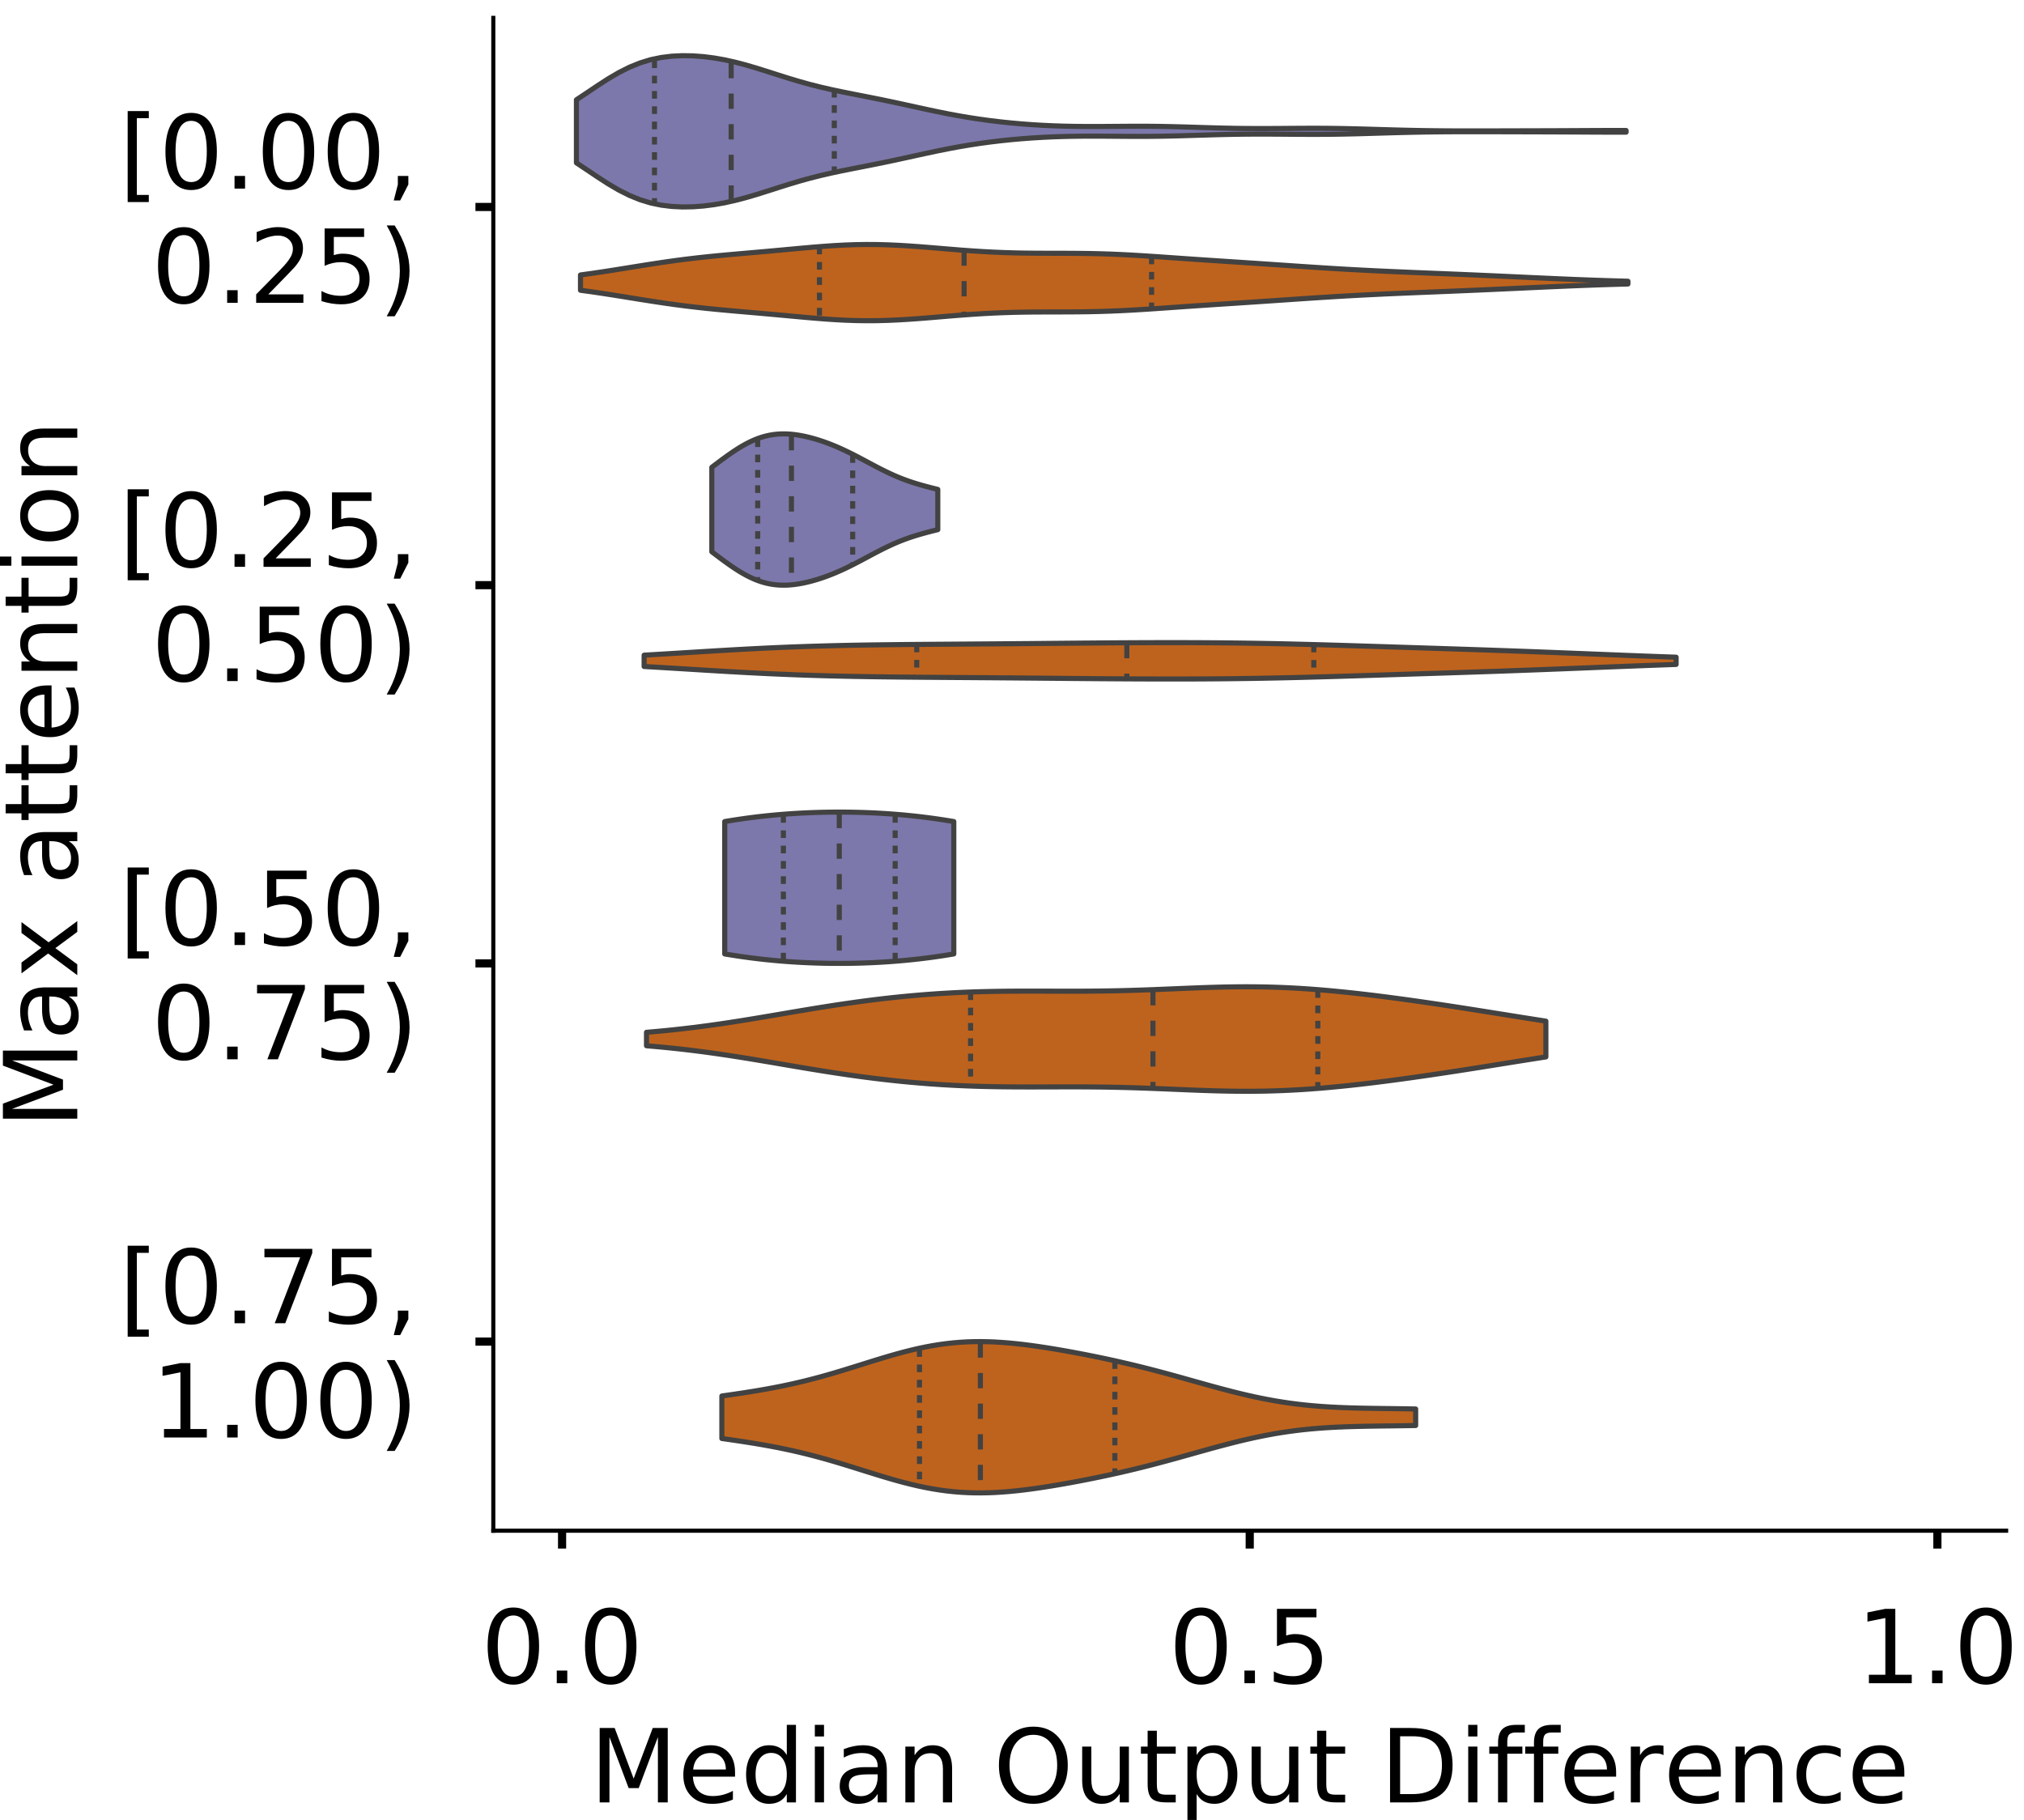 <?xml version="1.0" encoding="utf-8" standalone="no"?>
<!DOCTYPE svg PUBLIC "-//W3C//DTD SVG 1.1//EN"
  "http://www.w3.org/Graphics/SVG/1.1/DTD/svg11.dtd">
<!-- Created with matplotlib (https://matplotlib.org/) -->
<svg height="356.753pt" version="1.1" viewBox="0 0 396.753 356.753" width="396.753pt" xmlns="http://www.w3.org/2000/svg" xmlns:xlink="http://www.w3.org/1999/xlink">
 <defs>
  <style type="text/css">
*{stroke-linecap:butt;stroke-linejoin:round;}
  </style>
 </defs>
 <g id="figure_1">
  <g id="patch_1">
   <path d="M 0 356.753 
L 396.753 356.753 
L 396.753 0 
L 0 0 
z
" style="fill:#ffffff;"/>
  </g>
  <g id="axes_1">
   <g id="patch_2">
    <path d="M 96.7 300.053 
L 393.253 300.053 
L 393.253 3.5 
L 96.7 3.5 
z
" style="fill:#ffffff;"/>
   </g>
   <g id="PolyCollection_1">
    <defs>
     <path d="M 112.993 -324.829 
L 112.993 -337.194 
L 115.072 -338.575 
L 117.15 -339.972 
L 119.228 -341.313 
L 121.307 -342.532 
L 123.385 -343.578 
L 125.464 -344.421 
L 127.542 -345.055 
L 129.62 -345.487 
L 131.699 -345.741 
L 133.777 -345.839 
L 135.856 -345.804 
L 137.934 -345.649 
L 140.012 -345.383 
L 142.091 -345.015 
L 144.169 -344.551 
L 146.248 -344.004 
L 148.326 -343.393 
L 150.404 -342.741 
L 152.483 -342.076 
L 154.561 -341.421 
L 156.639 -340.798 
L 158.718 -340.22 
L 160.796 -339.693 
L 162.875 -339.214 
L 164.953 -338.773 
L 167.031 -338.356 
L 169.11 -337.949 
L 171.188 -337.539 
L 173.267 -337.117 
L 175.345 -336.68 
L 177.423 -336.229 
L 179.502 -335.773 
L 181.58 -335.319 
L 183.659 -334.879 
L 185.737 -334.461 
L 187.815 -334.073 
L 189.894 -333.719 
L 191.972 -333.4 
L 194.05 -333.116 
L 196.129 -332.866 
L 198.207 -332.65 
L 200.286 -332.465 
L 202.364 -332.31 
L 204.442 -332.186 
L 206.521 -332.091 
L 208.599 -332.023 
L 210.678 -331.98 
L 212.756 -331.96 
L 214.834 -331.957 
L 216.913 -331.968 
L 218.991 -331.983 
L 221.07 -331.998 
L 223.148 -332.005 
L 225.226 -331.999 
L 227.305 -331.977 
L 229.383 -331.938 
L 231.461 -331.886 
L 233.54 -331.825 
L 235.618 -331.76 
L 237.697 -331.698 
L 239.775 -331.644 
L 241.853 -331.601 
L 243.932 -331.573 
L 246.01 -331.559 
L 248.089 -331.558 
L 250.167 -331.567 
L 252.245 -331.583 
L 254.324 -331.598 
L 256.402 -331.609 
L 258.481 -331.609 
L 260.559 -331.596 
L 262.637 -331.568 
L 264.716 -331.526 
L 266.794 -331.473 
L 268.872 -331.414 
L 270.951 -331.352 
L 273.029 -331.293 
L 275.108 -331.238 
L 277.186 -331.192 
L 279.264 -331.154 
L 281.343 -331.125 
L 283.421 -331.105 
L 285.5 -331.094 
L 287.578 -331.089 
L 289.656 -331.089 
L 291.735 -331.093 
L 293.813 -331.098 
L 295.892 -331.104 
L 297.97 -331.109 
L 300.048 -331.114 
L 302.127 -331.12 
L 304.205 -331.126 
L 306.283 -331.135 
L 308.362 -331.145 
L 310.44 -331.156 
L 312.519 -331.167 
L 314.597 -331.175 
L 316.675 -331.179 
L 318.754 -331.177 
L 318.754 -330.847 
L 318.754 -330.847 
L 316.675 -330.845 
L 314.597 -330.849 
L 312.519 -330.857 
L 310.44 -330.868 
L 308.362 -330.879 
L 306.283 -330.889 
L 304.205 -330.897 
L 302.127 -330.904 
L 300.048 -330.909 
L 297.97 -330.915 
L 295.892 -330.92 
L 293.813 -330.926 
L 291.735 -330.931 
L 289.656 -330.935 
L 287.578 -330.935 
L 285.5 -330.93 
L 283.421 -330.918 
L 281.343 -330.899 
L 279.264 -330.87 
L 277.186 -330.832 
L 275.108 -330.785 
L 273.029 -330.731 
L 270.951 -330.671 
L 268.872 -330.61 
L 266.794 -330.55 
L 264.716 -330.498 
L 262.637 -330.456 
L 260.559 -330.428 
L 258.481 -330.415 
L 256.402 -330.415 
L 254.324 -330.425 
L 252.245 -330.441 
L 250.167 -330.456 
L 248.089 -330.466 
L 246.01 -330.465 
L 243.932 -330.451 
L 241.853 -330.422 
L 239.775 -330.38 
L 237.697 -330.325 
L 235.618 -330.263 
L 233.54 -330.199 
L 231.461 -330.137 
L 229.383 -330.085 
L 227.305 -330.047 
L 225.226 -330.025 
L 223.148 -330.018 
L 221.07 -330.025 
L 218.991 -330.04 
L 216.913 -330.056 
L 214.834 -330.066 
L 212.756 -330.064 
L 210.678 -330.043 
L 208.599 -330.001 
L 206.521 -329.933 
L 204.442 -329.837 
L 202.364 -329.713 
L 200.286 -329.559 
L 198.207 -329.374 
L 196.129 -329.157 
L 194.05 -328.908 
L 191.972 -328.624 
L 189.894 -328.305 
L 187.815 -327.951 
L 185.737 -327.563 
L 183.659 -327.145 
L 181.58 -326.704 
L 179.502 -326.251 
L 177.423 -325.794 
L 175.345 -325.344 
L 173.267 -324.907 
L 171.188 -324.485 
L 169.11 -324.075 
L 167.031 -323.668 
L 164.953 -323.251 
L 162.875 -322.81 
L 160.796 -322.33 
L 158.718 -321.804 
L 156.639 -321.226 
L 154.561 -320.603 
L 152.483 -319.948 
L 150.404 -319.282 
L 148.326 -318.631 
L 146.248 -318.02 
L 144.169 -317.473 
L 142.091 -317.009 
L 140.012 -316.64 
L 137.934 -316.375 
L 135.856 -316.22 
L 133.777 -316.184 
L 131.699 -316.283 
L 129.62 -316.536 
L 127.542 -316.969 
L 125.464 -317.602 
L 123.385 -318.446 
L 121.307 -319.492 
L 119.228 -320.71 
L 117.15 -322.051 
L 115.072 -323.448 
L 112.993 -324.829 
z
" id="m579677529e" style="stroke:#424242;"/>
    </defs>
    <g clip-path="url(#pb975e926b3)">
     <use style="fill:#7c78ab;stroke:#424242;" x="0" xlink:href="#m579677529e" y="356.753"/>
    </g>
   </g>
   <g id="PolyCollection_2">
    <defs>
     <path d="M 113.788 -299.854 
L 113.788 -302.859 
L 115.862 -303.142 
L 117.936 -303.446 
L 120.01 -303.766 
L 122.084 -304.097 
L 124.158 -304.432 
L 126.232 -304.765 
L 128.306 -305.088 
L 130.38 -305.398 
L 132.454 -305.688 
L 134.528 -305.956 
L 136.602 -306.202 
L 138.676 -306.427 
L 140.75 -306.633 
L 142.824 -306.825 
L 144.898 -307.009 
L 146.972 -307.188 
L 149.046 -307.369 
L 151.12 -307.554 
L 153.194 -307.743 
L 155.268 -307.934 
L 157.342 -308.124 
L 159.416 -308.306 
L 161.49 -308.472 
L 163.564 -308.614 
L 165.638 -308.724 
L 167.712 -308.797 
L 169.786 -308.829 
L 171.86 -308.817 
L 173.934 -308.764 
L 176.008 -308.673 
L 178.082 -308.55 
L 180.156 -308.402 
L 182.23 -308.238 
L 184.304 -308.065 
L 186.378 -307.892 
L 188.452 -307.727 
L 190.526 -307.576 
L 192.601 -307.443 
L 194.675 -307.332 
L 196.749 -307.246 
L 198.823 -307.183 
L 200.897 -307.143 
L 202.971 -307.12 
L 205.045 -307.111 
L 207.119 -307.107 
L 209.193 -307.103 
L 211.267 -307.09 
L 213.341 -307.064 
L 215.415 -307.019 
L 217.489 -306.954 
L 219.563 -306.867 
L 221.637 -306.762 
L 223.711 -306.64 
L 225.785 -306.506 
L 227.859 -306.365 
L 229.933 -306.22 
L 232.007 -306.076 
L 234.081 -305.932 
L 236.155 -305.792 
L 238.229 -305.654 
L 240.303 -305.518 
L 242.377 -305.382 
L 244.451 -305.245 
L 246.525 -305.108 
L 248.599 -304.968 
L 250.673 -304.827 
L 252.747 -304.686 
L 254.821 -304.545 
L 256.895 -304.407 
L 258.969 -304.272 
L 261.043 -304.142 
L 263.117 -304.018 
L 265.191 -303.901 
L 267.265 -303.79 
L 269.339 -303.686 
L 271.413 -303.588 
L 273.487 -303.496 
L 275.561 -303.407 
L 277.635 -303.321 
L 279.709 -303.237 
L 281.783 -303.153 
L 283.858 -303.069 
L 285.932 -302.983 
L 288.006 -302.895 
L 290.08 -302.806 
L 292.154 -302.714 
L 294.228 -302.62 
L 296.302 -302.525 
L 298.376 -302.429 
L 300.45 -302.333 
L 302.524 -302.239 
L 304.598 -302.146 
L 306.672 -302.057 
L 308.746 -301.971 
L 310.82 -301.891 
L 312.894 -301.816 
L 314.968 -301.747 
L 317.042 -301.684 
L 319.116 -301.629 
L 319.116 -301.084 
L 319.116 -301.084 
L 317.042 -301.029 
L 314.968 -300.966 
L 312.894 -300.897 
L 310.82 -300.822 
L 308.746 -300.742 
L 306.672 -300.656 
L 304.598 -300.567 
L 302.524 -300.474 
L 300.45 -300.38 
L 298.376 -300.284 
L 296.302 -300.188 
L 294.228 -300.093 
L 292.154 -299.999 
L 290.08 -299.907 
L 288.006 -299.818 
L 285.932 -299.73 
L 283.858 -299.644 
L 281.783 -299.56 
L 279.709 -299.476 
L 277.635 -299.392 
L 275.561 -299.306 
L 273.487 -299.217 
L 271.413 -299.125 
L 269.339 -299.027 
L 267.265 -298.923 
L 265.191 -298.812 
L 263.117 -298.695 
L 261.043 -298.571 
L 258.969 -298.441 
L 256.895 -298.306 
L 254.821 -298.168 
L 252.747 -298.027 
L 250.673 -297.886 
L 248.599 -297.745 
L 246.525 -297.605 
L 244.451 -297.468 
L 242.377 -297.331 
L 240.303 -297.195 
L 238.229 -297.059 
L 236.155 -296.921 
L 234.081 -296.781 
L 232.007 -296.637 
L 229.933 -296.493 
L 227.859 -296.348 
L 225.785 -296.207 
L 223.711 -296.073 
L 221.637 -295.951 
L 219.563 -295.846 
L 217.489 -295.759 
L 215.415 -295.694 
L 213.341 -295.649 
L 211.267 -295.623 
L 209.193 -295.61 
L 207.119 -295.606 
L 205.045 -295.602 
L 202.971 -295.593 
L 200.897 -295.57 
L 198.823 -295.53 
L 196.749 -295.467 
L 194.675 -295.381 
L 192.601 -295.27 
L 190.526 -295.137 
L 188.452 -294.986 
L 186.378 -294.821 
L 184.304 -294.648 
L 182.23 -294.475 
L 180.156 -294.311 
L 178.082 -294.163 
L 176.008 -294.04 
L 173.934 -293.949 
L 171.86 -293.896 
L 169.786 -293.884 
L 167.712 -293.916 
L 165.638 -293.989 
L 163.564 -294.099 
L 161.49 -294.241 
L 159.416 -294.407 
L 157.342 -294.589 
L 155.268 -294.779 
L 153.194 -294.97 
L 151.12 -295.159 
L 149.046 -295.344 
L 146.972 -295.525 
L 144.898 -295.704 
L 142.824 -295.888 
L 140.75 -296.08 
L 138.676 -296.286 
L 136.602 -296.511 
L 134.528 -296.757 
L 132.454 -297.025 
L 130.38 -297.315 
L 128.306 -297.625 
L 126.232 -297.948 
L 124.158 -298.281 
L 122.084 -298.616 
L 120.01 -298.947 
L 117.936 -299.267 
L 115.862 -299.571 
L 113.788 -299.854 
z
" id="m6ec7c69ab6" style="stroke:#424242;"/>
    </defs>
    <g clip-path="url(#pb975e926b3)">
     <use style="fill:#be631d;stroke:#424242;" x="0" xlink:href="#m6ec7c69ab6" y="356.753"/>
    </g>
   </g>
   <g id="PolyCollection_3">
    <defs>
     <path d="M 139.533 -248.592 
L 139.533 -265.155 
L 139.981 -265.493 
L 140.428 -265.83 
L 140.876 -266.166 
L 141.323 -266.501 
L 141.77 -266.831 
L 142.218 -267.158 
L 142.665 -267.479 
L 143.113 -267.794 
L 143.56 -268.102 
L 144.008 -268.402 
L 144.455 -268.693 
L 144.903 -268.973 
L 145.35 -269.243 
L 145.797 -269.501 
L 146.245 -269.747 
L 146.692 -269.979 
L 147.14 -270.198 
L 147.587 -270.403 
L 148.035 -270.594 
L 148.482 -270.769 
L 148.93 -270.93 
L 149.377 -271.075 
L 149.824 -271.204 
L 150.272 -271.318 
L 150.719 -271.417 
L 151.167 -271.501 
L 151.614 -271.57 
L 152.062 -271.623 
L 152.509 -271.663 
L 152.956 -271.689 
L 153.404 -271.701 
L 153.851 -271.7 
L 154.299 -271.687 
L 154.746 -271.662 
L 155.194 -271.625 
L 155.641 -271.578 
L 156.089 -271.52 
L 156.536 -271.452 
L 156.983 -271.375 
L 157.431 -271.289 
L 157.878 -271.194 
L 158.326 -271.092 
L 158.773 -270.981 
L 159.221 -270.863 
L 159.668 -270.737 
L 160.116 -270.605 
L 160.563 -270.465 
L 161.01 -270.319 
L 161.458 -270.167 
L 161.905 -270.008 
L 162.353 -269.842 
L 162.8 -269.67 
L 163.248 -269.493 
L 163.695 -269.309 
L 164.142 -269.119 
L 164.59 -268.923 
L 165.037 -268.721 
L 165.485 -268.515 
L 165.932 -268.303 
L 166.38 -268.086 
L 166.827 -267.865 
L 167.275 -267.639 
L 167.722 -267.41 
L 168.169 -267.178 
L 168.617 -266.943 
L 169.064 -266.706 
L 169.512 -266.468 
L 169.959 -266.229 
L 170.407 -265.99 
L 170.854 -265.751 
L 171.302 -265.514 
L 171.749 -265.278 
L 172.196 -265.046 
L 172.644 -264.816 
L 173.091 -264.59 
L 173.539 -264.369 
L 173.986 -264.153 
L 174.434 -263.942 
L 174.881 -263.737 
L 175.328 -263.538 
L 175.776 -263.345 
L 176.223 -263.159 
L 176.671 -262.979 
L 177.118 -262.806 
L 177.566 -262.64 
L 178.013 -262.479 
L 178.461 -262.325 
L 178.908 -262.177 
L 179.355 -262.035 
L 179.803 -261.897 
L 180.25 -261.765 
L 180.698 -261.636 
L 181.145 -261.512 
L 181.593 -261.391 
L 182.04 -261.273 
L 182.488 -261.157 
L 182.935 -261.043 
L 183.382 -260.931 
L 183.83 -260.82 
L 183.83 -252.927 
L 183.83 -252.927 
L 183.382 -252.816 
L 182.935 -252.704 
L 182.488 -252.59 
L 182.04 -252.474 
L 181.593 -252.356 
L 181.145 -252.235 
L 180.698 -252.111 
L 180.25 -251.982 
L 179.803 -251.85 
L 179.355 -251.712 
L 178.908 -251.57 
L 178.461 -251.422 
L 178.013 -251.268 
L 177.566 -251.107 
L 177.118 -250.941 
L 176.671 -250.768 
L 176.223 -250.588 
L 175.776 -250.402 
L 175.328 -250.209 
L 174.881 -250.01 
L 174.434 -249.805 
L 173.986 -249.594 
L 173.539 -249.378 
L 173.091 -249.157 
L 172.644 -248.931 
L 172.196 -248.701 
L 171.749 -248.469 
L 171.302 -248.233 
L 170.854 -247.996 
L 170.407 -247.757 
L 169.959 -247.518 
L 169.512 -247.279 
L 169.064 -247.041 
L 168.617 -246.804 
L 168.169 -246.569 
L 167.722 -246.337 
L 167.275 -246.108 
L 166.827 -245.882 
L 166.38 -245.661 
L 165.932 -245.444 
L 165.485 -245.232 
L 165.037 -245.026 
L 164.59 -244.824 
L 164.142 -244.628 
L 163.695 -244.438 
L 163.248 -244.254 
L 162.8 -244.077 
L 162.353 -243.905 
L 161.905 -243.739 
L 161.458 -243.58 
L 161.01 -243.428 
L 160.563 -243.282 
L 160.116 -243.142 
L 159.668 -243.01 
L 159.221 -242.884 
L 158.773 -242.766 
L 158.326 -242.655 
L 157.878 -242.553 
L 157.431 -242.458 
L 156.983 -242.372 
L 156.536 -242.295 
L 156.089 -242.227 
L 155.641 -242.169 
L 155.194 -242.122 
L 154.746 -242.085 
L 154.299 -242.06 
L 153.851 -242.047 
L 153.404 -242.046 
L 152.956 -242.058 
L 152.509 -242.084 
L 152.062 -242.124 
L 151.614 -242.177 
L 151.167 -242.246 
L 150.719 -242.33 
L 150.272 -242.429 
L 149.824 -242.543 
L 149.377 -242.672 
L 148.93 -242.817 
L 148.482 -242.978 
L 148.035 -243.153 
L 147.587 -243.344 
L 147.14 -243.549 
L 146.692 -243.768 
L 146.245 -244 
L 145.797 -244.246 
L 145.35 -244.504 
L 144.903 -244.774 
L 144.455 -245.054 
L 144.008 -245.345 
L 143.56 -245.645 
L 143.113 -245.953 
L 142.665 -246.268 
L 142.218 -246.589 
L 141.77 -246.916 
L 141.323 -247.246 
L 140.876 -247.581 
L 140.428 -247.917 
L 139.981 -248.254 
L 139.533 -248.592 
z
" id="m4063a96da1" style="stroke:#424242;"/>
    </defs>
    <g clip-path="url(#pb975e926b3)">
     <use style="fill:#7c78ab;stroke:#424242;" x="0" xlink:href="#m4063a96da1" y="356.753"/>
    </g>
   </g>
   <g id="PolyCollection_4">
    <defs>
     <path d="M 126.263 -226.105 
L 126.263 -228.331 
L 128.306 -228.448 
L 130.35 -228.569 
L 132.393 -228.693 
L 134.437 -228.818 
L 136.48 -228.944 
L 138.523 -229.069 
L 140.567 -229.192 
L 142.61 -229.312 
L 144.654 -229.428 
L 146.697 -229.538 
L 148.741 -229.643 
L 150.784 -229.742 
L 152.827 -229.833 
L 154.871 -229.917 
L 156.914 -229.993 
L 158.958 -230.062 
L 161.001 -230.124 
L 163.044 -230.179 
L 165.088 -230.227 
L 167.131 -230.269 
L 169.175 -230.306 
L 171.218 -230.338 
L 173.262 -230.365 
L 175.305 -230.389 
L 177.348 -230.41 
L 179.392 -230.429 
L 181.435 -230.445 
L 183.479 -230.461 
L 185.522 -230.475 
L 187.565 -230.49 
L 189.609 -230.504 
L 191.652 -230.518 
L 193.696 -230.533 
L 195.739 -230.549 
L 197.783 -230.565 
L 199.826 -230.583 
L 201.869 -230.6 
L 203.913 -230.618 
L 205.956 -230.637 
L 208 -230.656 
L 210.043 -230.674 
L 212.086 -230.692 
L 214.13 -230.709 
L 216.173 -230.725 
L 218.217 -230.74 
L 220.26 -230.753 
L 222.304 -230.764 
L 224.347 -230.773 
L 226.39 -230.779 
L 228.434 -230.782 
L 230.477 -230.782 
L 232.521 -230.779 
L 234.564 -230.772 
L 236.607 -230.762 
L 238.651 -230.747 
L 240.694 -230.728 
L 242.738 -230.704 
L 244.781 -230.676 
L 246.825 -230.643 
L 248.868 -230.606 
L 250.911 -230.564 
L 252.955 -230.518 
L 254.998 -230.468 
L 257.042 -230.415 
L 259.085 -230.359 
L 261.128 -230.3 
L 263.172 -230.239 
L 265.215 -230.177 
L 267.259 -230.113 
L 269.302 -230.049 
L 271.346 -229.984 
L 273.389 -229.919 
L 275.432 -229.854 
L 277.476 -229.789 
L 279.519 -229.723 
L 281.563 -229.658 
L 283.606 -229.592 
L 285.649 -229.526 
L 287.693 -229.459 
L 289.736 -229.391 
L 291.78 -229.322 
L 293.823 -229.251 
L 295.867 -229.179 
L 297.91 -229.105 
L 299.953 -229.029 
L 301.997 -228.952 
L 304.04 -228.873 
L 306.084 -228.793 
L 308.127 -228.712 
L 310.17 -228.631 
L 312.214 -228.549 
L 314.257 -228.467 
L 316.301 -228.386 
L 318.344 -228.305 
L 320.388 -228.226 
L 322.431 -228.148 
L 324.474 -228.073 
L 326.518 -227.999 
L 328.561 -227.929 
L 328.561 -226.508 
L 328.561 -226.508 
L 326.518 -226.437 
L 324.474 -226.364 
L 322.431 -226.288 
L 320.388 -226.21 
L 318.344 -226.131 
L 316.301 -226.05 
L 314.257 -225.969 
L 312.214 -225.887 
L 310.17 -225.805 
L 308.127 -225.724 
L 306.084 -225.643 
L 304.04 -225.563 
L 301.997 -225.484 
L 299.953 -225.407 
L 297.91 -225.332 
L 295.867 -225.258 
L 293.823 -225.185 
L 291.78 -225.115 
L 289.736 -225.045 
L 287.693 -224.977 
L 285.649 -224.91 
L 283.606 -224.844 
L 281.563 -224.778 
L 279.519 -224.713 
L 277.476 -224.648 
L 275.432 -224.583 
L 273.389 -224.517 
L 271.346 -224.452 
L 269.302 -224.387 
L 267.259 -224.323 
L 265.215 -224.259 
L 263.172 -224.197 
L 261.128 -224.136 
L 259.085 -224.077 
L 257.042 -224.021 
L 254.998 -223.968 
L 252.955 -223.918 
L 250.911 -223.872 
L 248.868 -223.831 
L 246.825 -223.793 
L 244.781 -223.761 
L 242.738 -223.732 
L 240.694 -223.709 
L 238.651 -223.69 
L 236.607 -223.675 
L 234.564 -223.664 
L 232.521 -223.657 
L 230.477 -223.654 
L 228.434 -223.654 
L 226.39 -223.658 
L 224.347 -223.664 
L 222.304 -223.673 
L 220.26 -223.684 
L 218.217 -223.697 
L 216.173 -223.711 
L 214.13 -223.727 
L 212.086 -223.744 
L 210.043 -223.762 
L 208 -223.781 
L 205.956 -223.799 
L 203.913 -223.818 
L 201.869 -223.836 
L 199.826 -223.854 
L 197.783 -223.871 
L 195.739 -223.887 
L 193.696 -223.903 
L 191.652 -223.918 
L 189.609 -223.933 
L 187.565 -223.947 
L 185.522 -223.961 
L 183.479 -223.976 
L 181.435 -223.991 
L 179.392 -224.008 
L 177.348 -224.026 
L 175.305 -224.047 
L 173.262 -224.071 
L 171.218 -224.098 
L 169.175 -224.13 
L 167.131 -224.167 
L 165.088 -224.209 
L 163.044 -224.257 
L 161.001 -224.312 
L 158.958 -224.374 
L 156.914 -224.443 
L 154.871 -224.52 
L 152.827 -224.604 
L 150.784 -224.695 
L 148.741 -224.793 
L 146.697 -224.898 
L 144.654 -225.009 
L 142.61 -225.124 
L 140.567 -225.244 
L 138.523 -225.367 
L 136.48 -225.492 
L 134.437 -225.618 
L 132.393 -225.743 
L 130.35 -225.867 
L 128.306 -225.988 
L 126.263 -226.105 
z
" id="m384dadbc21" style="stroke:#424242;"/>
    </defs>
    <g clip-path="url(#pb975e926b3)">
     <use style="fill:#be631d;stroke:#424242;" x="0" xlink:href="#m384dadbc21" y="356.753"/>
    </g>
   </g>
   <g id="PolyCollection_5">
    <defs>
     <path d="M 142.064 -169.759 
L 142.064 -195.712 
L 142.518 -195.788 
L 142.971 -195.863 
L 143.425 -195.936 
L 143.879 -196.007 
L 144.332 -196.077 
L 144.786 -196.145 
L 145.239 -196.212 
L 145.693 -196.277 
L 146.146 -196.34 
L 146.6 -196.401 
L 147.054 -196.461 
L 147.507 -196.519 
L 147.961 -196.576 
L 148.414 -196.631 
L 148.868 -196.684 
L 149.321 -196.735 
L 149.775 -196.785 
L 150.228 -196.834 
L 150.682 -196.88 
L 151.136 -196.925 
L 151.589 -196.969 
L 152.043 -197.011 
L 152.496 -197.051 
L 152.95 -197.089 
L 153.403 -197.126 
L 153.857 -197.162 
L 154.311 -197.196 
L 154.764 -197.228 
L 155.218 -197.259 
L 155.671 -197.288 
L 156.125 -197.316 
L 156.578 -197.342 
L 157.032 -197.367 
L 157.486 -197.39 
L 157.939 -197.412 
L 158.393 -197.432 
L 158.846 -197.451 
L 159.3 -197.468 
L 159.753 -197.484 
L 160.207 -197.498 
L 160.661 -197.511 
L 161.114 -197.523 
L 161.568 -197.533 
L 162.021 -197.541 
L 162.475 -197.549 
L 162.928 -197.554 
L 163.382 -197.559 
L 163.835 -197.561 
L 164.289 -197.563 
L 164.743 -197.563 
L 165.196 -197.561 
L 165.65 -197.559 
L 166.103 -197.554 
L 166.557 -197.549 
L 167.01 -197.541 
L 167.464 -197.533 
L 167.918 -197.523 
L 168.371 -197.511 
L 168.825 -197.498 
L 169.278 -197.484 
L 169.732 -197.468 
L 170.185 -197.451 
L 170.639 -197.432 
L 171.093 -197.412 
L 171.546 -197.39 
L 172 -197.367 
L 172.453 -197.342 
L 172.907 -197.316 
L 173.36 -197.288 
L 173.814 -197.259 
L 174.268 -197.228 
L 174.721 -197.196 
L 175.175 -197.162 
L 175.628 -197.126 
L 176.082 -197.089 
L 176.535 -197.051 
L 176.989 -197.011 
L 177.443 -196.969 
L 177.896 -196.925 
L 178.35 -196.88 
L 178.803 -196.834 
L 179.257 -196.785 
L 179.71 -196.735 
L 180.164 -196.684 
L 180.617 -196.631 
L 181.071 -196.576 
L 181.525 -196.519 
L 181.978 -196.461 
L 182.432 -196.401 
L 182.885 -196.34 
L 183.339 -196.277 
L 183.792 -196.212 
L 184.246 -196.145 
L 184.7 -196.077 
L 185.153 -196.007 
L 185.607 -195.936 
L 186.06 -195.863 
L 186.514 -195.788 
L 186.967 -195.712 
L 186.967 -169.759 
L 186.967 -169.759 
L 186.514 -169.682 
L 186.06 -169.608 
L 185.607 -169.534 
L 185.153 -169.463 
L 184.7 -169.393 
L 184.246 -169.325 
L 183.792 -169.259 
L 183.339 -169.194 
L 182.885 -169.131 
L 182.432 -169.069 
L 181.978 -169.009 
L 181.525 -168.951 
L 181.071 -168.895 
L 180.617 -168.84 
L 180.164 -168.786 
L 179.71 -168.735 
L 179.257 -168.685 
L 178.803 -168.637 
L 178.35 -168.59 
L 177.896 -168.545 
L 177.443 -168.502 
L 176.989 -168.46 
L 176.535 -168.42 
L 176.082 -168.381 
L 175.628 -168.344 
L 175.175 -168.308 
L 174.721 -168.274 
L 174.268 -168.242 
L 173.814 -168.211 
L 173.36 -168.182 
L 172.907 -168.154 
L 172.453 -168.128 
L 172 -168.103 
L 171.546 -168.08 
L 171.093 -168.058 
L 170.639 -168.038 
L 170.185 -168.019 
L 169.732 -168.002 
L 169.278 -167.986 
L 168.825 -167.972 
L 168.371 -167.959 
L 167.918 -167.948 
L 167.464 -167.937 
L 167.01 -167.929 
L 166.557 -167.922 
L 166.103 -167.916 
L 165.65 -167.912 
L 165.196 -167.909 
L 164.743 -167.907 
L 164.289 -167.907 
L 163.835 -167.909 
L 163.382 -167.912 
L 162.928 -167.916 
L 162.475 -167.922 
L 162.021 -167.929 
L 161.568 -167.937 
L 161.114 -167.948 
L 160.661 -167.959 
L 160.207 -167.972 
L 159.753 -167.986 
L 159.3 -168.002 
L 158.846 -168.019 
L 158.393 -168.038 
L 157.939 -168.058 
L 157.486 -168.08 
L 157.032 -168.103 
L 156.578 -168.128 
L 156.125 -168.154 
L 155.671 -168.182 
L 155.218 -168.211 
L 154.764 -168.242 
L 154.311 -168.274 
L 153.857 -168.308 
L 153.403 -168.344 
L 152.95 -168.381 
L 152.496 -168.42 
L 152.043 -168.46 
L 151.589 -168.502 
L 151.136 -168.545 
L 150.682 -168.59 
L 150.228 -168.637 
L 149.775 -168.685 
L 149.321 -168.735 
L 148.868 -168.786 
L 148.414 -168.84 
L 147.961 -168.895 
L 147.507 -168.951 
L 147.054 -169.009 
L 146.6 -169.069 
L 146.146 -169.131 
L 145.693 -169.194 
L 145.239 -169.259 
L 144.786 -169.325 
L 144.332 -169.393 
L 143.879 -169.463 
L 143.425 -169.534 
L 142.971 -169.608 
L 142.518 -169.682 
L 142.064 -169.759 
z
" id="m09b6775867" style="stroke:#424242;"/>
    </defs>
    <g clip-path="url(#pb975e926b3)">
     <use style="fill:#7c78ab;stroke:#424242;" x="0" xlink:href="#m09b6775867" y="356.753"/>
    </g>
   </g>
   <g id="PolyCollection_6">
    <defs>
     <path d="M 126.729 -151.761 
L 126.729 -154.398 
L 128.51 -154.551 
L 130.29 -154.718 
L 132.071 -154.899 
L 133.852 -155.095 
L 135.633 -155.305 
L 137.414 -155.53 
L 139.194 -155.768 
L 140.975 -156.02 
L 142.756 -156.284 
L 144.537 -156.559 
L 146.318 -156.843 
L 148.098 -157.135 
L 149.879 -157.433 
L 151.66 -157.735 
L 153.441 -158.038 
L 155.222 -158.341 
L 157.003 -158.642 
L 158.783 -158.938 
L 160.564 -159.229 
L 162.345 -159.512 
L 164.126 -159.786 
L 165.907 -160.049 
L 167.687 -160.302 
L 169.468 -160.542 
L 171.249 -160.77 
L 173.03 -160.984 
L 174.811 -161.184 
L 176.591 -161.369 
L 178.372 -161.54 
L 180.153 -161.696 
L 181.934 -161.837 
L 183.715 -161.963 
L 185.495 -162.073 
L 187.276 -162.169 
L 189.057 -162.25 
L 190.838 -162.316 
L 192.619 -162.369 
L 194.399 -162.41 
L 196.18 -162.439 
L 197.961 -162.458 
L 199.742 -162.468 
L 201.523 -162.472 
L 203.304 -162.471 
L 205.084 -162.467 
L 206.865 -162.461 
L 208.646 -162.458 
L 210.427 -162.457 
L 212.208 -162.461 
L 213.988 -162.472 
L 215.769 -162.49 
L 217.55 -162.517 
L 219.331 -162.552 
L 221.112 -162.597 
L 222.892 -162.65 
L 224.673 -162.711 
L 226.454 -162.778 
L 228.235 -162.849 
L 230.016 -162.923 
L 231.796 -162.998 
L 233.577 -163.07 
L 235.358 -163.138 
L 237.139 -163.198 
L 238.92 -163.249 
L 240.7 -163.288 
L 242.481 -163.313 
L 244.262 -163.322 
L 246.043 -163.314 
L 247.824 -163.288 
L 249.605 -163.244 
L 251.385 -163.181 
L 253.166 -163.099 
L 254.947 -162.998 
L 256.728 -162.88 
L 258.509 -162.745 
L 260.289 -162.594 
L 262.07 -162.429 
L 263.851 -162.25 
L 265.632 -162.059 
L 267.413 -161.856 
L 269.193 -161.644 
L 270.974 -161.422 
L 272.755 -161.191 
L 274.536 -160.953 
L 276.317 -160.709 
L 278.097 -160.457 
L 279.878 -160.2 
L 281.659 -159.938 
L 283.44 -159.671 
L 285.221 -159.399 
L 287.002 -159.124 
L 288.782 -158.845 
L 290.563 -158.563 
L 292.344 -158.28 
L 294.125 -157.995 
L 295.906 -157.71 
L 297.686 -157.425 
L 299.467 -157.143 
L 301.248 -156.863 
L 303.029 -156.587 
L 303.029 -149.572 
L 303.029 -149.572 
L 301.248 -149.297 
L 299.467 -149.017 
L 297.686 -148.734 
L 295.906 -148.45 
L 294.125 -148.165 
L 292.344 -147.88 
L 290.563 -147.596 
L 288.782 -147.315 
L 287.002 -147.036 
L 285.221 -146.76 
L 283.44 -146.489 
L 281.659 -146.222 
L 279.878 -145.959 
L 278.097 -145.702 
L 276.317 -145.451 
L 274.536 -145.206 
L 272.755 -144.968 
L 270.974 -144.738 
L 269.193 -144.516 
L 267.413 -144.303 
L 265.632 -144.101 
L 263.851 -143.91 
L 262.07 -143.731 
L 260.289 -143.565 
L 258.509 -143.414 
L 256.728 -143.28 
L 254.947 -143.161 
L 253.166 -143.061 
L 251.385 -142.979 
L 249.605 -142.916 
L 247.824 -142.871 
L 246.043 -142.846 
L 244.262 -142.838 
L 242.481 -142.847 
L 240.7 -142.872 
L 238.92 -142.911 
L 237.139 -142.961 
L 235.358 -143.022 
L 233.577 -143.089 
L 231.796 -143.162 
L 230.016 -143.236 
L 228.235 -143.31 
L 226.454 -143.382 
L 224.673 -143.449 
L 222.892 -143.51 
L 221.112 -143.563 
L 219.331 -143.607 
L 217.55 -143.643 
L 215.769 -143.67 
L 213.988 -143.688 
L 212.208 -143.699 
L 210.427 -143.703 
L 208.646 -143.702 
L 206.865 -143.698 
L 205.084 -143.693 
L 203.304 -143.689 
L 201.523 -143.688 
L 199.742 -143.691 
L 197.961 -143.702 
L 196.18 -143.721 
L 194.399 -143.75 
L 192.619 -143.79 
L 190.838 -143.843 
L 189.057 -143.91 
L 187.276 -143.991 
L 185.495 -144.086 
L 183.715 -144.197 
L 181.934 -144.323 
L 180.153 -144.464 
L 178.372 -144.62 
L 176.591 -144.79 
L 174.811 -144.976 
L 173.03 -145.176 
L 171.249 -145.39 
L 169.468 -145.617 
L 167.687 -145.858 
L 165.907 -146.11 
L 164.126 -146.374 
L 162.345 -146.648 
L 160.564 -146.931 
L 158.783 -147.221 
L 157.003 -147.518 
L 155.222 -147.818 
L 153.441 -148.121 
L 151.66 -148.425 
L 149.879 -148.726 
L 148.098 -149.024 
L 146.318 -149.316 
L 144.537 -149.601 
L 142.756 -149.876 
L 140.975 -150.14 
L 139.194 -150.391 
L 137.414 -150.63 
L 135.633 -150.855 
L 133.852 -151.065 
L 132.071 -151.26 
L 130.29 -151.441 
L 128.51 -151.608 
L 126.729 -151.761 
z
" id="m7bcb751411" style="stroke:#424242;"/>
    </defs>
    <g clip-path="url(#pb975e926b3)">
     <use style="fill:#be631d;stroke:#424242;" x="0" xlink:href="#m7bcb751411" y="356.753"/>
    </g>
   </g>
   <g id="PolyCollection_7">
    <defs>
     <path d="M 141.502 -74.774 
L 141.502 -83.109 
L 142.876 -83.304 
L 144.249 -83.504 
L 145.623 -83.71 
L 146.997 -83.925 
L 148.371 -84.149 
L 149.744 -84.385 
L 151.118 -84.634 
L 152.492 -84.897 
L 153.866 -85.177 
L 155.24 -85.473 
L 156.613 -85.787 
L 157.987 -86.119 
L 159.361 -86.469 
L 160.735 -86.836 
L 162.108 -87.219 
L 163.482 -87.617 
L 164.856 -88.027 
L 166.23 -88.448 
L 167.603 -88.875 
L 168.977 -89.306 
L 170.351 -89.736 
L 171.725 -90.163 
L 173.098 -90.582 
L 174.472 -90.988 
L 175.846 -91.378 
L 177.22 -91.749 
L 178.594 -92.095 
L 179.967 -92.415 
L 181.341 -92.705 
L 182.715 -92.963 
L 184.089 -93.186 
L 185.462 -93.374 
L 186.836 -93.525 
L 188.21 -93.64 
L 189.584 -93.718 
L 190.957 -93.761 
L 192.331 -93.769 
L 193.705 -93.745 
L 195.079 -93.69 
L 196.452 -93.606 
L 197.826 -93.496 
L 199.2 -93.362 
L 200.574 -93.208 
L 201.948 -93.034 
L 203.321 -92.844 
L 204.695 -92.639 
L 206.069 -92.421 
L 207.443 -92.192 
L 208.816 -91.953 
L 210.19 -91.704 
L 211.564 -91.447 
L 212.938 -91.182 
L 214.311 -90.908 
L 215.685 -90.626 
L 217.059 -90.335 
L 218.433 -90.035 
L 219.806 -89.726 
L 221.18 -89.408 
L 222.554 -89.079 
L 223.928 -88.741 
L 225.302 -88.394 
L 226.675 -88.037 
L 228.049 -87.672 
L 229.423 -87.3 
L 230.797 -86.922 
L 232.17 -86.539 
L 233.544 -86.154 
L 234.918 -85.768 
L 236.292 -85.385 
L 237.665 -85.005 
L 239.039 -84.632 
L 240.413 -84.268 
L 241.787 -83.915 
L 243.16 -83.575 
L 244.534 -83.251 
L 245.908 -82.945 
L 247.282 -82.657 
L 248.656 -82.39 
L 250.029 -82.143 
L 251.403 -81.919 
L 252.777 -81.716 
L 254.151 -81.536 
L 255.524 -81.377 
L 256.898 -81.238 
L 258.272 -81.12 
L 259.646 -81.019 
L 261.019 -80.935 
L 262.393 -80.866 
L 263.767 -80.811 
L 265.141 -80.766 
L 266.514 -80.731 
L 267.888 -80.703 
L 269.262 -80.681 
L 270.636 -80.661 
L 272.01 -80.644 
L 273.383 -80.626 
L 274.757 -80.608 
L 276.131 -80.587 
L 277.505 -80.563 
L 277.505 -77.32 
L 277.505 -77.32 
L 276.131 -77.296 
L 274.757 -77.275 
L 273.383 -77.257 
L 272.01 -77.239 
L 270.636 -77.222 
L 269.262 -77.202 
L 267.888 -77.18 
L 266.514 -77.152 
L 265.141 -77.117 
L 263.767 -77.072 
L 262.393 -77.017 
L 261.019 -76.948 
L 259.646 -76.864 
L 258.272 -76.763 
L 256.898 -76.645 
L 255.524 -76.506 
L 254.151 -76.347 
L 252.777 -76.167 
L 251.403 -75.964 
L 250.029 -75.74 
L 248.656 -75.493 
L 247.282 -75.226 
L 245.908 -74.938 
L 244.534 -74.632 
L 243.16 -74.308 
L 241.787 -73.968 
L 240.413 -73.615 
L 239.039 -73.251 
L 237.665 -72.878 
L 236.292 -72.498 
L 234.918 -72.115 
L 233.544 -71.729 
L 232.17 -71.344 
L 230.797 -70.961 
L 229.423 -70.583 
L 228.049 -70.211 
L 226.675 -69.846 
L 225.302 -69.489 
L 223.928 -69.142 
L 222.554 -68.804 
L 221.18 -68.475 
L 219.806 -68.157 
L 218.433 -67.848 
L 217.059 -67.548 
L 215.685 -67.257 
L 214.311 -66.975 
L 212.938 -66.701 
L 211.564 -66.436 
L 210.19 -66.179 
L 208.816 -65.93 
L 207.443 -65.691 
L 206.069 -65.462 
L 204.695 -65.244 
L 203.321 -65.039 
L 201.948 -64.849 
L 200.574 -64.675 
L 199.2 -64.521 
L 197.826 -64.387 
L 196.452 -64.277 
L 195.079 -64.193 
L 193.705 -64.138 
L 192.331 -64.114 
L 190.957 -64.122 
L 189.584 -64.165 
L 188.21 -64.243 
L 186.836 -64.358 
L 185.462 -64.509 
L 184.089 -64.697 
L 182.715 -64.92 
L 181.341 -65.178 
L 179.967 -65.468 
L 178.594 -65.788 
L 177.22 -66.134 
L 175.846 -66.505 
L 174.472 -66.895 
L 173.098 -67.301 
L 171.725 -67.72 
L 170.351 -68.147 
L 168.977 -68.577 
L 167.603 -69.008 
L 166.23 -69.435 
L 164.856 -69.856 
L 163.482 -70.266 
L 162.108 -70.664 
L 160.735 -71.047 
L 159.361 -71.414 
L 157.987 -71.764 
L 156.613 -72.096 
L 155.24 -72.41 
L 153.866 -72.706 
L 152.492 -72.986 
L 151.118 -73.249 
L 149.744 -73.498 
L 148.371 -73.734 
L 146.997 -73.958 
L 145.623 -74.173 
L 144.249 -74.379 
L 142.876 -74.579 
L 141.502 -74.774 
z
" id="m183e4718c1" style="stroke:#424242;"/>
    </defs>
    <g clip-path="url(#pb975e926b3)">
     <use style="fill:#be631d;stroke:#424242;" x="0" xlink:href="#m183e4718c1" y="356.753"/>
    </g>
   </g>
   <g id="patch_3">
    <path clip-path="url(#pb975e926b3)" d="M 110.18 40.569 
L 110.18 40.569 
L 110.18 40.569 
L 110.18 40.569 
z
" style="fill:#7c78ab;stroke:#424242;stroke-linejoin:miter;stroke-width:0.5;"/>
   </g>
   <g id="patch_4">
    <path clip-path="url(#pb975e926b3)" d="M 110.18 40.569 
L 110.18 40.569 
L 110.18 40.569 
L 110.18 40.569 
z
" style="fill:#be631d;stroke:#424242;stroke-linejoin:miter;stroke-width:0.5;"/>
   </g>
   <g id="matplotlib.axis_1">
    <g id="xtick_1">
     <g id="line2d_1">
      <defs>
       <path d="M 0 0 
L 0 3.5 
" id="md0cc10e8b2" style="stroke:#000000;stroke-width:1.6;"/>
      </defs>
      <g>
       <use style="stroke:#000000;stroke-width:1.6;" x="110.18" xlink:href="#md0cc10e8b2" y="300.053"/>
      </g>
     </g>
     <g id="text_1">
      <!-- 0.0 -->
      <defs>
       <path d="M 31.781 66.406 
Q 24.172 66.406 20.328 58.906 
Q 16.5 51.422 16.5 36.375 
Q 16.5 21.391 20.328 13.891 
Q 24.172 6.391 31.781 6.391 
Q 39.453 6.391 43.281 13.891 
Q 47.125 21.391 47.125 36.375 
Q 47.125 51.422 43.281 58.906 
Q 39.453 66.406 31.781 66.406 
z
M 31.781 74.219 
Q 44.047 74.219 50.516 64.516 
Q 56.984 54.828 56.984 36.375 
Q 56.984 17.969 50.516 8.266 
Q 44.047 -1.422 31.781 -1.422 
Q 19.531 -1.422 13.062 8.266 
Q 6.594 17.969 6.594 36.375 
Q 6.594 54.828 13.062 64.516 
Q 19.531 74.219 31.781 74.219 
z
" id="DejaVuSans-48"/>
       <path d="M 10.688 12.406 
L 21 12.406 
L 21 0 
L 10.688 0 
z
" id="DejaVuSans-46"/>
      </defs>
      <g transform="translate(94.277 329.95)scale(0.2 -0.2)">
       <use xlink:href="#DejaVuSans-48"/>
       <use x="63.623" xlink:href="#DejaVuSans-46"/>
       <use x="95.41" xlink:href="#DejaVuSans-48"/>
      </g>
     </g>
    </g>
    <g id="xtick_2">
     <g id="line2d_2">
      <g>
       <use style="stroke:#000000;stroke-width:1.6;" x="244.977" xlink:href="#md0cc10e8b2" y="300.053"/>
      </g>
     </g>
     <g id="text_2">
      <!-- 0.5 -->
      <defs>
       <path d="M 10.797 72.906 
L 49.516 72.906 
L 49.516 64.594 
L 19.828 64.594 
L 19.828 46.734 
Q 21.969 47.469 24.109 47.828 
Q 26.266 48.188 28.422 48.188 
Q 40.625 48.188 47.75 41.5 
Q 54.891 34.812 54.891 23.391 
Q 54.891 11.625 47.562 5.094 
Q 40.234 -1.422 26.906 -1.422 
Q 22.312 -1.422 17.547 -0.641 
Q 12.797 0.141 7.719 1.703 
L 7.719 11.625 
Q 12.109 9.234 16.797 8.062 
Q 21.484 6.891 26.703 6.891 
Q 35.156 6.891 40.078 11.328 
Q 45.016 15.766 45.016 23.391 
Q 45.016 31 40.078 35.438 
Q 35.156 39.891 26.703 39.891 
Q 22.75 39.891 18.812 39.016 
Q 14.891 38.141 10.797 36.281 
z
" id="DejaVuSans-53"/>
      </defs>
      <g transform="translate(229.074 329.95)scale(0.2 -0.2)">
       <use xlink:href="#DejaVuSans-48"/>
       <use x="63.623" xlink:href="#DejaVuSans-46"/>
       <use x="95.41" xlink:href="#DejaVuSans-53"/>
      </g>
     </g>
    </g>
    <g id="xtick_3">
     <g id="line2d_3">
      <g>
       <use style="stroke:#000000;stroke-width:1.6;" x="379.774" xlink:href="#md0cc10e8b2" y="300.053"/>
      </g>
     </g>
     <g id="text_3">
      <!-- 1.0 -->
      <defs>
       <path d="M 12.406 8.297 
L 28.516 8.297 
L 28.516 63.922 
L 10.984 60.406 
L 10.984 69.391 
L 28.422 72.906 
L 38.281 72.906 
L 38.281 8.297 
L 54.391 8.297 
L 54.391 0 
L 12.406 0 
z
" id="DejaVuSans-49"/>
      </defs>
      <g transform="translate(363.871 329.95)scale(0.2 -0.2)">
       <use xlink:href="#DejaVuSans-49"/>
       <use x="63.623" xlink:href="#DejaVuSans-46"/>
       <use x="95.41" xlink:href="#DejaVuSans-48"/>
      </g>
     </g>
    </g>
    <g id="text_4">
     <!-- Median Output Difference -->
     <defs>
      <path d="M 9.812 72.906 
L 24.516 72.906 
L 43.109 23.297 
L 61.812 72.906 
L 76.516 72.906 
L 76.516 0 
L 66.891 0 
L 66.891 64.016 
L 48.094 14.016 
L 38.188 14.016 
L 19.391 64.016 
L 19.391 0 
L 9.812 0 
z
" id="DejaVuSans-77"/>
      <path d="M 56.203 29.594 
L 56.203 25.203 
L 14.891 25.203 
Q 15.484 15.922 20.484 11.062 
Q 25.484 6.203 34.422 6.203 
Q 39.594 6.203 44.453 7.469 
Q 49.312 8.734 54.109 11.281 
L 54.109 2.781 
Q 49.266 0.734 44.188 -0.344 
Q 39.109 -1.422 33.891 -1.422 
Q 20.797 -1.422 13.156 6.188 
Q 5.516 13.812 5.516 26.812 
Q 5.516 40.234 12.766 48.109 
Q 20.016 56 32.328 56 
Q 43.359 56 49.781 48.891 
Q 56.203 41.797 56.203 29.594 
z
M 47.219 32.234 
Q 47.125 39.594 43.094 43.984 
Q 39.062 48.391 32.422 48.391 
Q 24.906 48.391 20.391 44.141 
Q 15.875 39.891 15.188 32.172 
z
" id="DejaVuSans-101"/>
      <path d="M 45.406 46.391 
L 45.406 75.984 
L 54.391 75.984 
L 54.391 0 
L 45.406 0 
L 45.406 8.203 
Q 42.578 3.328 38.25 0.953 
Q 33.938 -1.422 27.875 -1.422 
Q 17.969 -1.422 11.734 6.484 
Q 5.516 14.406 5.516 27.297 
Q 5.516 40.188 11.734 48.094 
Q 17.969 56 27.875 56 
Q 33.938 56 38.25 53.625 
Q 42.578 51.266 45.406 46.391 
z
M 14.797 27.297 
Q 14.797 17.391 18.875 11.75 
Q 22.953 6.109 30.078 6.109 
Q 37.203 6.109 41.297 11.75 
Q 45.406 17.391 45.406 27.297 
Q 45.406 37.203 41.297 42.844 
Q 37.203 48.484 30.078 48.484 
Q 22.953 48.484 18.875 42.844 
Q 14.797 37.203 14.797 27.297 
z
" id="DejaVuSans-100"/>
      <path d="M 9.422 54.688 
L 18.406 54.688 
L 18.406 0 
L 9.422 0 
z
M 9.422 75.984 
L 18.406 75.984 
L 18.406 64.594 
L 9.422 64.594 
z
" id="DejaVuSans-105"/>
      <path d="M 34.281 27.484 
Q 23.391 27.484 19.188 25 
Q 14.984 22.516 14.984 16.5 
Q 14.984 11.719 18.141 8.906 
Q 21.297 6.109 26.703 6.109 
Q 34.188 6.109 38.703 11.406 
Q 43.219 16.703 43.219 25.484 
L 43.219 27.484 
z
M 52.203 31.203 
L 52.203 0 
L 43.219 0 
L 43.219 8.297 
Q 40.141 3.328 35.547 0.953 
Q 30.953 -1.422 24.312 -1.422 
Q 15.922 -1.422 10.953 3.297 
Q 6 8.016 6 15.922 
Q 6 25.141 12.172 29.828 
Q 18.359 34.516 30.609 34.516 
L 43.219 34.516 
L 43.219 35.406 
Q 43.219 41.609 39.141 45 
Q 35.062 48.391 27.688 48.391 
Q 23 48.391 18.547 47.266 
Q 14.109 46.141 10.016 43.891 
L 10.016 52.203 
Q 14.938 54.109 19.578 55.047 
Q 24.219 56 28.609 56 
Q 40.484 56 46.344 49.844 
Q 52.203 43.703 52.203 31.203 
z
" id="DejaVuSans-97"/>
      <path d="M 54.891 33.016 
L 54.891 0 
L 45.906 0 
L 45.906 32.719 
Q 45.906 40.484 42.875 44.328 
Q 39.844 48.188 33.797 48.188 
Q 26.516 48.188 22.312 43.547 
Q 18.109 38.922 18.109 30.906 
L 18.109 0 
L 9.078 0 
L 9.078 54.688 
L 18.109 54.688 
L 18.109 46.188 
Q 21.344 51.125 25.703 53.562 
Q 30.078 56 35.797 56 
Q 45.219 56 50.047 50.172 
Q 54.891 44.344 54.891 33.016 
z
" id="DejaVuSans-110"/>
      <path id="DejaVuSans-32"/>
      <path d="M 39.406 66.219 
Q 28.656 66.219 22.328 58.203 
Q 16.016 50.203 16.016 36.375 
Q 16.016 22.609 22.328 14.594 
Q 28.656 6.594 39.406 6.594 
Q 50.141 6.594 56.422 14.594 
Q 62.703 22.609 62.703 36.375 
Q 62.703 50.203 56.422 58.203 
Q 50.141 66.219 39.406 66.219 
z
M 39.406 74.219 
Q 54.734 74.219 63.906 63.938 
Q 73.094 53.656 73.094 36.375 
Q 73.094 19.141 63.906 8.859 
Q 54.734 -1.422 39.406 -1.422 
Q 24.031 -1.422 14.812 8.828 
Q 5.609 19.094 5.609 36.375 
Q 5.609 53.656 14.812 63.938 
Q 24.031 74.219 39.406 74.219 
z
" id="DejaVuSans-79"/>
      <path d="M 8.5 21.578 
L 8.5 54.688 
L 17.484 54.688 
L 17.484 21.922 
Q 17.484 14.156 20.5 10.266 
Q 23.531 6.391 29.594 6.391 
Q 36.859 6.391 41.078 11.031 
Q 45.312 15.672 45.312 23.688 
L 45.312 54.688 
L 54.297 54.688 
L 54.297 0 
L 45.312 0 
L 45.312 8.406 
Q 42.047 3.422 37.719 1 
Q 33.406 -1.422 27.688 -1.422 
Q 18.266 -1.422 13.375 4.438 
Q 8.5 10.297 8.5 21.578 
z
M 31.109 56 
z
" id="DejaVuSans-117"/>
      <path d="M 18.312 70.219 
L 18.312 54.688 
L 36.812 54.688 
L 36.812 47.703 
L 18.312 47.703 
L 18.312 18.016 
Q 18.312 11.328 20.141 9.422 
Q 21.969 7.516 27.594 7.516 
L 36.812 7.516 
L 36.812 0 
L 27.594 0 
Q 17.188 0 13.234 3.875 
Q 9.281 7.766 9.281 18.016 
L 9.281 47.703 
L 2.688 47.703 
L 2.688 54.688 
L 9.281 54.688 
L 9.281 70.219 
z
" id="DejaVuSans-116"/>
      <path d="M 18.109 8.203 
L 18.109 -20.797 
L 9.078 -20.797 
L 9.078 54.688 
L 18.109 54.688 
L 18.109 46.391 
Q 20.953 51.266 25.266 53.625 
Q 29.594 56 35.594 56 
Q 45.562 56 51.781 48.094 
Q 58.016 40.188 58.016 27.297 
Q 58.016 14.406 51.781 6.484 
Q 45.562 -1.422 35.594 -1.422 
Q 29.594 -1.422 25.266 0.953 
Q 20.953 3.328 18.109 8.203 
z
M 48.688 27.297 
Q 48.688 37.203 44.609 42.844 
Q 40.531 48.484 33.406 48.484 
Q 26.266 48.484 22.188 42.844 
Q 18.109 37.203 18.109 27.297 
Q 18.109 17.391 22.188 11.75 
Q 26.266 6.109 33.406 6.109 
Q 40.531 6.109 44.609 11.75 
Q 48.688 17.391 48.688 27.297 
z
" id="DejaVuSans-112"/>
      <path d="M 19.672 64.797 
L 19.672 8.109 
L 31.594 8.109 
Q 46.688 8.109 53.688 14.938 
Q 60.688 21.781 60.688 36.531 
Q 60.688 51.172 53.688 57.984 
Q 46.688 64.797 31.594 64.797 
z
M 9.812 72.906 
L 30.078 72.906 
Q 51.266 72.906 61.172 64.094 
Q 71.094 55.281 71.094 36.531 
Q 71.094 17.672 61.125 8.828 
Q 51.172 0 30.078 0 
L 9.812 0 
z
" id="DejaVuSans-68"/>
      <path d="M 37.109 75.984 
L 37.109 68.5 
L 28.516 68.5 
Q 23.688 68.5 21.797 66.547 
Q 19.922 64.594 19.922 59.516 
L 19.922 54.688 
L 34.719 54.688 
L 34.719 47.703 
L 19.922 47.703 
L 19.922 0 
L 10.891 0 
L 10.891 47.703 
L 2.297 47.703 
L 2.297 54.688 
L 10.891 54.688 
L 10.891 58.5 
Q 10.891 67.625 15.141 71.797 
Q 19.391 75.984 28.609 75.984 
z
" id="DejaVuSans-102"/>
      <path d="M 41.109 46.297 
Q 39.594 47.172 37.812 47.578 
Q 36.031 48 33.891 48 
Q 26.266 48 22.188 43.047 
Q 18.109 38.094 18.109 28.812 
L 18.109 0 
L 9.078 0 
L 9.078 54.688 
L 18.109 54.688 
L 18.109 46.188 
Q 20.953 51.172 25.484 53.578 
Q 30.031 56 36.531 56 
Q 37.453 56 38.578 55.875 
Q 39.703 55.766 41.062 55.516 
z
" id="DejaVuSans-114"/>
      <path d="M 48.781 52.594 
L 48.781 44.188 
Q 44.969 46.297 41.141 47.344 
Q 37.312 48.391 33.406 48.391 
Q 24.656 48.391 19.812 42.844 
Q 14.984 37.312 14.984 27.297 
Q 14.984 17.281 19.812 11.734 
Q 24.656 6.203 33.406 6.203 
Q 37.312 6.203 41.141 7.25 
Q 44.969 8.297 48.781 10.406 
L 48.781 2.094 
Q 45.016 0.344 40.984 -0.531 
Q 36.969 -1.422 32.422 -1.422 
Q 20.062 -1.422 12.781 6.344 
Q 5.516 14.109 5.516 27.297 
Q 5.516 40.672 12.859 48.328 
Q 20.219 56 33.016 56 
Q 37.156 56 41.109 55.141 
Q 45.062 54.297 48.781 52.594 
z
" id="DejaVuSans-99"/>
     </defs>
     <g transform="translate(115.589 353.306)scale(0.2 -0.2)">
      <use xlink:href="#DejaVuSans-77"/>
      <use x="86.279" xlink:href="#DejaVuSans-101"/>
      <use x="147.803" xlink:href="#DejaVuSans-100"/>
      <use x="211.279" xlink:href="#DejaVuSans-105"/>
      <use x="239.062" xlink:href="#DejaVuSans-97"/>
      <use x="300.342" xlink:href="#DejaVuSans-110"/>
      <use x="363.721" xlink:href="#DejaVuSans-32"/>
      <use x="395.508" xlink:href="#DejaVuSans-79"/>
      <use x="474.219" xlink:href="#DejaVuSans-117"/>
      <use x="537.598" xlink:href="#DejaVuSans-116"/>
      <use x="576.807" xlink:href="#DejaVuSans-112"/>
      <use x="640.283" xlink:href="#DejaVuSans-117"/>
      <use x="703.662" xlink:href="#DejaVuSans-116"/>
      <use x="742.871" xlink:href="#DejaVuSans-32"/>
      <use x="774.658" xlink:href="#DejaVuSans-68"/>
      <use x="851.66" xlink:href="#DejaVuSans-105"/>
      <use x="879.443" xlink:href="#DejaVuSans-102"/>
      <use x="914.648" xlink:href="#DejaVuSans-102"/>
      <use x="949.854" xlink:href="#DejaVuSans-101"/>
      <use x="1011.377" xlink:href="#DejaVuSans-114"/>
      <use x="1052.459" xlink:href="#DejaVuSans-101"/>
      <use x="1113.982" xlink:href="#DejaVuSans-110"/>
      <use x="1177.361" xlink:href="#DejaVuSans-99"/>
      <use x="1232.342" xlink:href="#DejaVuSans-101"/>
     </g>
    </g>
   </g>
   <g id="matplotlib.axis_2">
    <g id="ytick_1">
     <g id="line2d_4">
      <defs>
       <path d="M 0 0 
L -3.5 0 
" id="m5548f4f63b" style="stroke:#000000;stroke-width:1.6;"/>
      </defs>
      <g>
       <use style="stroke:#000000;stroke-width:1.6;" x="96.7" xlink:href="#m5548f4f63b" y="40.569"/>
      </g>
     </g>
     <g id="text_5">
      <!-- [0.00, -->
      <defs>
       <path d="M 8.594 75.984 
L 29.297 75.984 
L 29.297 69 
L 17.578 69 
L 17.578 -6.203 
L 29.297 -6.203 
L 29.297 -13.188 
L 8.594 -13.188 
z
" id="DejaVuSans-91"/>
       <path d="M 11.719 12.406 
L 22.016 12.406 
L 22.016 4 
L 14.016 -11.625 
L 7.719 -11.625 
L 11.719 4 
z
" id="DejaVuSans-44"/>
      </defs>
      <g transform="translate(23.309 36.97)scale(0.2 -0.2)">
       <use xlink:href="#DejaVuSans-91"/>
       <use x="39.014" xlink:href="#DejaVuSans-48"/>
       <use x="102.637" xlink:href="#DejaVuSans-46"/>
       <use x="134.424" xlink:href="#DejaVuSans-48"/>
       <use x="198.047" xlink:href="#DejaVuSans-48"/>
       <use x="261.67" xlink:href="#DejaVuSans-44"/>
      </g>
      <!-- 0.25) -->
      <defs>
       <path d="M 19.188 8.297 
L 53.609 8.297 
L 53.609 0 
L 7.328 0 
L 7.328 8.297 
Q 12.938 14.109 22.625 23.891 
Q 32.328 33.688 34.812 36.531 
Q 39.547 41.844 41.422 45.531 
Q 43.312 49.219 43.312 52.781 
Q 43.312 58.594 39.234 62.25 
Q 35.156 65.922 28.609 65.922 
Q 23.969 65.922 18.812 64.312 
Q 13.672 62.703 7.812 59.422 
L 7.812 69.391 
Q 13.766 71.781 18.938 73 
Q 24.125 74.219 28.422 74.219 
Q 39.75 74.219 46.484 68.547 
Q 53.219 62.891 53.219 53.422 
Q 53.219 48.922 51.531 44.891 
Q 49.859 40.875 45.406 35.406 
Q 44.188 33.984 37.641 27.219 
Q 31.109 20.453 19.188 8.297 
z
" id="DejaVuSans-50"/>
       <path d="M 8.016 75.875 
L 15.828 75.875 
Q 23.141 64.359 26.781 53.312 
Q 30.422 42.281 30.422 31.391 
Q 30.422 20.453 26.781 9.375 
Q 23.141 -1.703 15.828 -13.188 
L 8.016 -13.188 
Q 14.5 -2 17.703 9.062 
Q 20.906 20.125 20.906 31.391 
Q 20.906 42.672 17.703 53.656 
Q 14.5 64.656 8.016 75.875 
z
" id="DejaVuSans-41"/>
      </defs>
      <g transform="translate(29.666 59.365)scale(0.2 -0.2)">
       <use xlink:href="#DejaVuSans-48"/>
       <use x="63.623" xlink:href="#DejaVuSans-46"/>
       <use x="95.41" xlink:href="#DejaVuSans-50"/>
       <use x="159.033" xlink:href="#DejaVuSans-53"/>
       <use x="222.656" xlink:href="#DejaVuSans-41"/>
      </g>
     </g>
    </g>
    <g id="ytick_2">
     <g id="line2d_5">
      <g>
       <use style="stroke:#000000;stroke-width:1.6;" x="96.7" xlink:href="#m5548f4f63b" y="114.707"/>
      </g>
     </g>
     <g id="text_6">
      <!-- [0.25, -->
      <g transform="translate(23.309 111.108)scale(0.2 -0.2)">
       <use xlink:href="#DejaVuSans-91"/>
       <use x="39.014" xlink:href="#DejaVuSans-48"/>
       <use x="102.637" xlink:href="#DejaVuSans-46"/>
       <use x="134.424" xlink:href="#DejaVuSans-50"/>
       <use x="198.047" xlink:href="#DejaVuSans-53"/>
       <use x="261.67" xlink:href="#DejaVuSans-44"/>
      </g>
      <!-- 0.50) -->
      <g transform="translate(29.666 133.504)scale(0.2 -0.2)">
       <use xlink:href="#DejaVuSans-48"/>
       <use x="63.623" xlink:href="#DejaVuSans-46"/>
       <use x="95.41" xlink:href="#DejaVuSans-53"/>
       <use x="159.033" xlink:href="#DejaVuSans-48"/>
       <use x="222.656" xlink:href="#DejaVuSans-41"/>
      </g>
     </g>
    </g>
    <g id="ytick_3">
     <g id="line2d_6">
      <g>
       <use style="stroke:#000000;stroke-width:1.6;" x="96.7" xlink:href="#m5548f4f63b" y="188.846"/>
      </g>
     </g>
     <g id="text_7">
      <!-- [0.50, -->
      <g transform="translate(23.309 185.246)scale(0.2 -0.2)">
       <use xlink:href="#DejaVuSans-91"/>
       <use x="39.014" xlink:href="#DejaVuSans-48"/>
       <use x="102.637" xlink:href="#DejaVuSans-46"/>
       <use x="134.424" xlink:href="#DejaVuSans-53"/>
       <use x="198.047" xlink:href="#DejaVuSans-48"/>
       <use x="261.67" xlink:href="#DejaVuSans-44"/>
      </g>
      <!-- 0.75) -->
      <defs>
       <path d="M 8.203 72.906 
L 55.078 72.906 
L 55.078 68.703 
L 28.609 0 
L 18.312 0 
L 43.219 64.594 
L 8.203 64.594 
z
" id="DejaVuSans-55"/>
      </defs>
      <g transform="translate(29.666 207.642)scale(0.2 -0.2)">
       <use xlink:href="#DejaVuSans-48"/>
       <use x="63.623" xlink:href="#DejaVuSans-46"/>
       <use x="95.41" xlink:href="#DejaVuSans-55"/>
       <use x="159.033" xlink:href="#DejaVuSans-53"/>
       <use x="222.656" xlink:href="#DejaVuSans-41"/>
      </g>
     </g>
    </g>
    <g id="ytick_4">
     <g id="line2d_7">
      <g>
       <use style="stroke:#000000;stroke-width:1.6;" x="96.7" xlink:href="#m5548f4f63b" y="262.984"/>
      </g>
     </g>
     <g id="text_8">
      <!-- [0.75, -->
      <g transform="translate(23.309 259.385)scale(0.2 -0.2)">
       <use xlink:href="#DejaVuSans-91"/>
       <use x="39.014" xlink:href="#DejaVuSans-48"/>
       <use x="102.637" xlink:href="#DejaVuSans-46"/>
       <use x="134.424" xlink:href="#DejaVuSans-55"/>
       <use x="198.047" xlink:href="#DejaVuSans-53"/>
       <use x="261.67" xlink:href="#DejaVuSans-44"/>
      </g>
      <!-- 1.00) -->
      <g transform="translate(29.666 281.78)scale(0.2 -0.2)">
       <use xlink:href="#DejaVuSans-49"/>
       <use x="63.623" xlink:href="#DejaVuSans-46"/>
       <use x="95.41" xlink:href="#DejaVuSans-48"/>
       <use x="159.033" xlink:href="#DejaVuSans-48"/>
       <use x="222.656" xlink:href="#DejaVuSans-41"/>
      </g>
     </g>
    </g>
    <g id="text_9">
     <!-- Max attention -->
     <defs>
      <path d="M 54.891 54.688 
L 35.109 28.078 
L 55.906 0 
L 45.312 0 
L 29.391 21.484 
L 13.484 0 
L 2.875 0 
L 24.125 28.609 
L 4.688 54.688 
L 15.281 54.688 
L 29.781 35.203 
L 44.281 54.688 
z
" id="DejaVuSans-120"/>
      <path d="M 30.609 48.391 
Q 23.391 48.391 19.188 42.75 
Q 14.984 37.109 14.984 27.297 
Q 14.984 17.484 19.156 11.844 
Q 23.344 6.203 30.609 6.203 
Q 37.797 6.203 41.984 11.859 
Q 46.188 17.531 46.188 27.297 
Q 46.188 37.016 41.984 42.703 
Q 37.797 48.391 30.609 48.391 
z
M 30.609 56 
Q 42.328 56 49.016 48.375 
Q 55.719 40.766 55.719 27.297 
Q 55.719 13.875 49.016 6.219 
Q 42.328 -1.422 30.609 -1.422 
Q 18.844 -1.422 12.172 6.219 
Q 5.516 13.875 5.516 27.297 
Q 5.516 40.766 12.172 48.375 
Q 18.844 56 30.609 56 
z
" id="DejaVuSans-111"/>
     </defs>
     <g transform="translate(15.15 221.244)rotate(-90)scale(0.2 -0.2)">
      <use xlink:href="#DejaVuSans-77"/>
      <use x="86.279" xlink:href="#DejaVuSans-97"/>
      <use x="147.559" xlink:href="#DejaVuSans-120"/>
      <use x="206.738" xlink:href="#DejaVuSans-32"/>
      <use x="238.525" xlink:href="#DejaVuSans-97"/>
      <use x="299.805" xlink:href="#DejaVuSans-116"/>
      <use x="339.014" xlink:href="#DejaVuSans-116"/>
      <use x="378.223" xlink:href="#DejaVuSans-101"/>
      <use x="439.746" xlink:href="#DejaVuSans-110"/>
      <use x="503.125" xlink:href="#DejaVuSans-116"/>
      <use x="542.334" xlink:href="#DejaVuSans-105"/>
      <use x="570.117" xlink:href="#DejaVuSans-111"/>
      <use x="631.299" xlink:href="#DejaVuSans-110"/>
     </g>
    </g>
   </g>
   <g id="line2d_8">
    <path clip-path="url(#pb975e926b3)" d="M 128.297 11.839 
L 128.297 39.644 
" style="fill:none;stroke:#424242;stroke-dasharray:1.5,1.5;stroke-dashoffset:0;"/>
   </g>
   <g id="line2d_9">
    <path clip-path="url(#pb975e926b3)" d="M 143.329 12.338 
L 143.329 39.145 
" style="fill:none;stroke:#424242;stroke-dasharray:3,3;stroke-dashoffset:0;"/>
   </g>
   <g id="line2d_10">
    <path clip-path="url(#pb975e926b3)" d="M 163.542 17.621 
L 163.542 33.862 
" style="fill:none;stroke:#424242;stroke-dasharray:1.5,1.5;stroke-dashoffset:0;"/>
   </g>
   <g id="line2d_11">
    <path clip-path="url(#pb975e926b3)" d="M 160.634 48.353 
L 160.634 62.441 
" style="fill:none;stroke:#424242;stroke-dasharray:1.5,1.5;stroke-dashoffset:0;"/>
   </g>
   <g id="line2d_12">
    <path clip-path="url(#pb975e926b3)" d="M 188.983 49.09 
L 188.983 61.704 
" style="fill:none;stroke:#424242;stroke-dasharray:3,3;stroke-dashoffset:0;"/>
   </g>
   <g id="line2d_13">
    <path clip-path="url(#pb975e926b3)" d="M 225.737 50.299 
L 225.737 60.495 
" style="fill:none;stroke:#424242;stroke-dasharray:1.5,1.5;stroke-dashoffset:0;"/>
   </g>
   <g id="line2d_14">
    <path clip-path="url(#pb975e926b3)" d="M 148.525 86.123 
L 148.525 113.637 
" style="fill:none;stroke:#424242;stroke-dasharray:1.5,1.5;stroke-dashoffset:0;"/>
   </g>
   <g id="line2d_15">
    <path clip-path="url(#pb975e926b3)" d="M 155.142 85.275 
L 155.142 114.484 
" style="fill:none;stroke:#424242;stroke-dasharray:3,3;stroke-dashoffset:0;"/>
   </g>
   <g id="line2d_16">
    <path clip-path="url(#pb975e926b3)" d="M 167.144 89.222 
L 167.144 110.538 
" style="fill:none;stroke:#424242;stroke-dasharray:1.5,1.5;stroke-dashoffset:0;"/>
   </g>
   <g id="line2d_17">
    <path clip-path="url(#pb975e926b3)" d="M 179.704 126.357 
L 179.704 132.714 
" style="fill:none;stroke:#424242;stroke-dasharray:1.5,1.5;stroke-dashoffset:0;"/>
   </g>
   <g id="line2d_18">
    <path clip-path="url(#pb975e926b3)" d="M 220.89 126.036 
L 220.89 133.034 
" style="fill:none;stroke:#424242;stroke-dasharray:3,3;stroke-dashoffset:0;"/>
   </g>
   <g id="line2d_19">
    <path clip-path="url(#pb975e926b3)" d="M 257.538 126.37 
L 257.538 132.7 
" style="fill:none;stroke:#424242;stroke-dasharray:1.5,1.5;stroke-dashoffset:0;"/>
   </g>
   <g id="line2d_20">
    <path clip-path="url(#pb975e926b3)" d="M 153.56 159.771 
L 153.56 188.266 
" style="fill:none;stroke:#424242;stroke-dasharray:1.5,1.5;stroke-dashoffset:0;"/>
   </g>
   <g id="line2d_21">
    <path clip-path="url(#pb975e926b3)" d="M 164.516 159.339 
L 164.516 188.698 
" style="fill:none;stroke:#424242;stroke-dasharray:3,3;stroke-dashoffset:0;"/>
   </g>
   <g id="line2d_22">
    <path clip-path="url(#pb975e926b3)" d="M 175.472 159.771 
L 175.472 188.266 
" style="fill:none;stroke:#424242;stroke-dasharray:1.5,1.5;stroke-dashoffset:0;"/>
   </g>
   <g id="line2d_23">
    <path clip-path="url(#pb975e926b3)" d="M 190.258 194.529 
L 190.258 212.818 
" style="fill:none;stroke:#424242;stroke-dasharray:1.5,1.5;stroke-dashoffset:0;"/>
   </g>
   <g id="line2d_24">
    <path clip-path="url(#pb975e926b3)" d="M 226.006 194.073 
L 226.006 213.274 
" style="fill:none;stroke:#424242;stroke-dasharray:3,3;stroke-dashoffset:0;"/>
   </g>
   <g id="line2d_25">
    <path clip-path="url(#pb975e926b3)" d="M 258.326 194.105 
L 258.326 213.242 
" style="fill:none;stroke:#424242;stroke-dasharray:1.5,1.5;stroke-dashoffset:0;"/>
   </g>
   <g id="line2d_26">
    <path clip-path="url(#pb975e926b3)" d="M 180.242 264.473 
L 180.242 291.151 
" style="fill:none;stroke:#424242;stroke-dasharray:1.5,1.5;stroke-dashoffset:0;"/>
   </g>
   <g id="line2d_27">
    <path clip-path="url(#pb975e926b3)" d="M 192.174 263.132 
L 192.174 292.491 
" style="fill:none;stroke:#424242;stroke-dasharray:3,3;stroke-dashoffset:0;"/>
   </g>
   <g id="line2d_28">
    <path clip-path="url(#pb975e926b3)" d="M 218.543 266.829 
L 218.543 288.795 
" style="fill:none;stroke:#424242;stroke-dasharray:1.5,1.5;stroke-dashoffset:0;"/>
   </g>
   <g id="patch_5">
    <path d="M 96.7 300.053 
L 96.7 3.5 
" style="fill:none;stroke:#000000;stroke-linecap:square;stroke-linejoin:miter;stroke-width:0.8;"/>
   </g>
   <g id="patch_6">
    <path d="M 96.7 300.053 
L 393.253 300.053 
" style="fill:none;stroke:#000000;stroke-linecap:square;stroke-linejoin:miter;stroke-width:0.8;"/>
   </g>
  </g>
 </g>
 <defs>
  <clipPath id="pb975e926b3">
   <rect height="296.553" width="296.553" x="96.7" y="3.5"/>
  </clipPath>
 </defs>
</svg>
